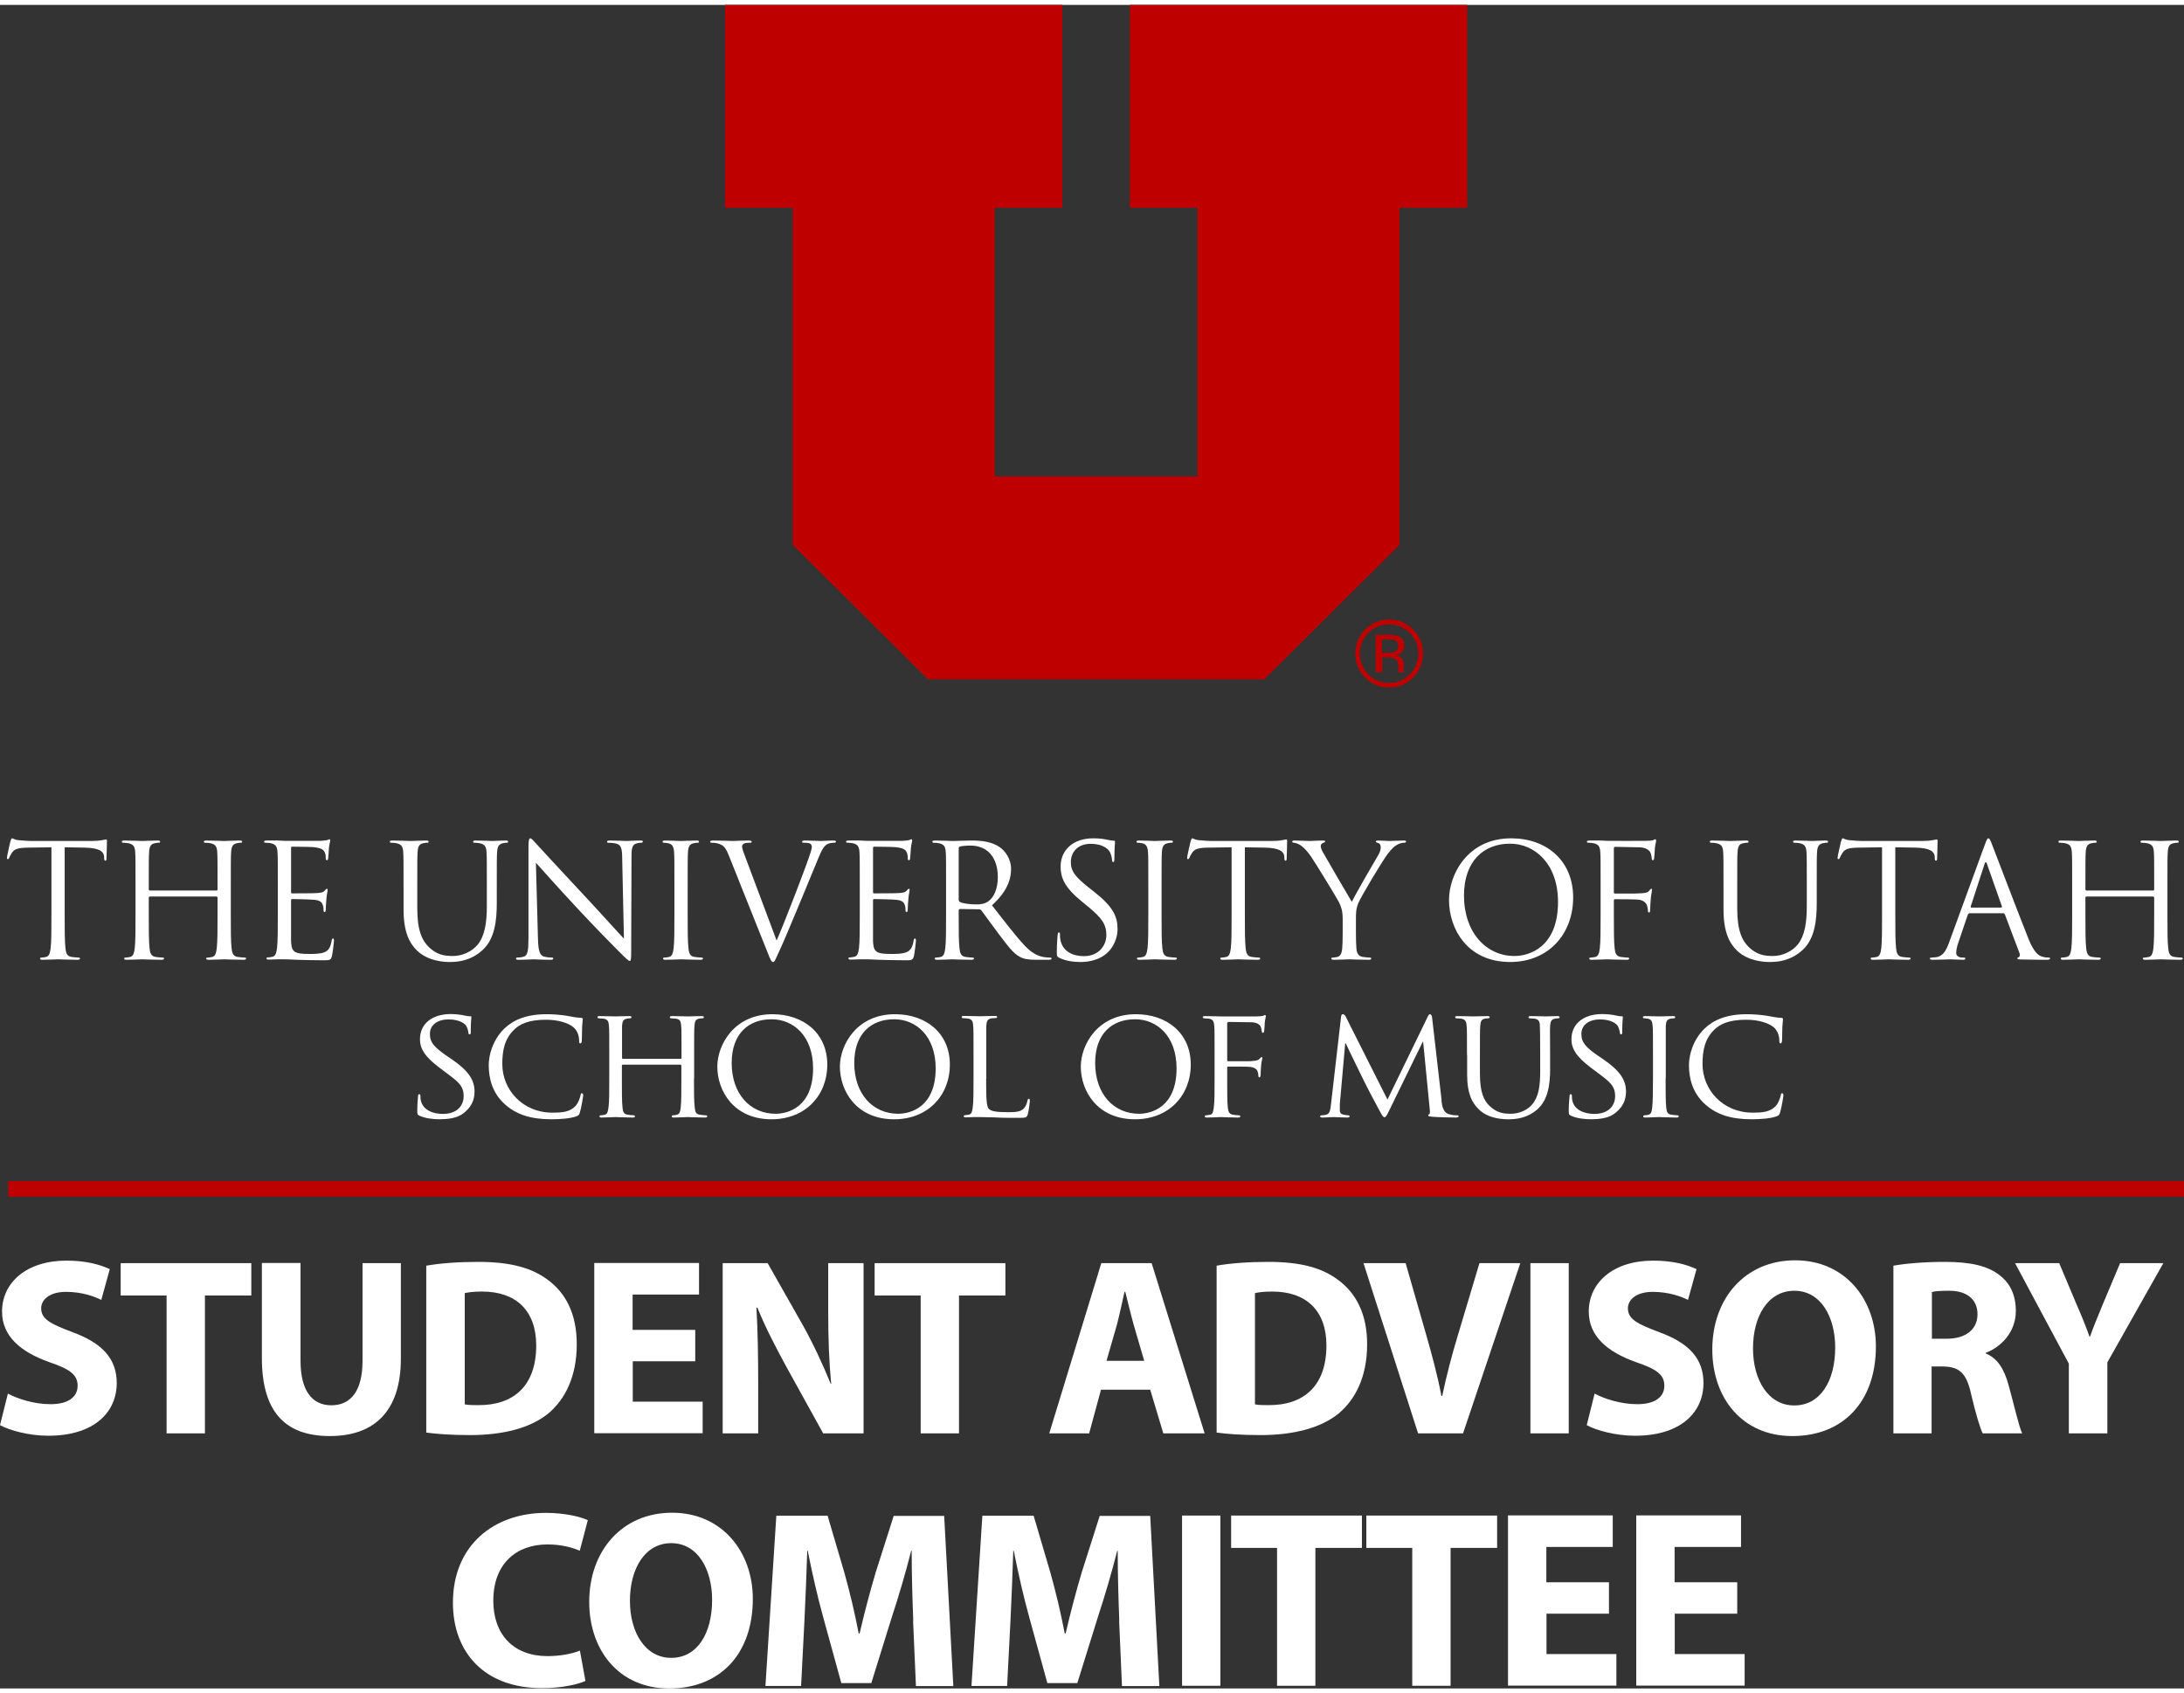 <?xml version="1.0" encoding="UTF-8" standalone="no"?><svg xmlns="http://www.w3.org/2000/svg" xmlns:xlink="http://www.w3.org/1999/xlink" fill="#ffffff" height="107" viewBox="0 0 138.44 106.72" width="138"><rect x="0" y="0" width="138.44" height="106.72" fill="#333333" stroke="none"/><g fill="#be0000"><path d="M89.57,42.64c-.42,.42-.93,.63-1.52,.63s-1.1-.21-1.52-.63c-.42-.42-.62-.93-.62-1.53s.21-1.1,.63-1.52c.42-.42,.92-.63,1.51-.63s1.1,.21,1.52,.63c.42,.42,.63,.92,.63,1.52s-.21,1.1-.63,1.53Zm-2.83-2.83c-.36,.36-.54,.8-.54,1.31s.18,.95,.54,1.32c.36,.36,.8,.54,1.31,.54s.95-.18,1.31-.54c.36-.36,.54-.8,.54-1.32s-.18-.95-.54-1.31c-.36-.36-.8-.54-1.31-.54s-.95,.18-1.31,.54Zm1.27,.12c.29,0,.51,.03,.64,.09,.24,.1,.37,.3,.37,.6,0,.21-.08,.37-.23,.47-.08,.05-.2,.09-.34,.11,.18,.03,.32,.11,.4,.23,.09,.12,.13,.25,.13,.37v.17c0,.05,0,.11,0,.18s.01,.1,.02,.12v.03s-.37,0-.37,0c0,0,0-.02,0-.02,0,0,0-.02,0-.03v-.08s0-.19,0-.19c0-.27-.07-.45-.22-.54-.09-.05-.24-.08-.46-.08h-.33v.93h-.42v-2.36h.83Zm.45,.37c-.11-.06-.27-.09-.5-.09h-.36v.86h.38c.18,0,.31-.02,.4-.05,.16-.06,.24-.19,.24-.37,0-.17-.05-.29-.16-.35Z"/><path d="M45.96 0L45.96 12.86 50.25 12.86 50.25 34.23 58.82 42.75 80.14 42.75 88.71 34.23 88.71 12.86 93 12.86 93 0 71.62 0 71.62 12.86 75.91 12.86 75.91 29.89 63.05 29.89 63.05 12.86 67.34 12.86 67.34 0 45.96 0z" fill-rule="evenodd"/></g><g><path d="M4.1,57.63c0,.96,0,1.75,.05,2.17,.03,.29,.09,.51,.39,.55,.14,.02,.36,.04,.45,.04,.06,0,.08,.03,.08,.06,0,.05-.05,.08-.16,.08-.55,0-1.18-.03-1.23-.03s-.68,.03-.98,.03c-.11,0-.16-.02-.16-.08,0-.03,.02-.06,.08-.06,.09,0,.21-.02,.3-.04,.2-.04,.25-.26,.29-.55,.05-.42,.05-1.21,.05-2.17v-4.23l-1.48,.02c-.62,.01-.86,.08-1.02,.32-.11,.17-.14,.24-.17,.31-.03,.08-.06,.1-.1,.1-.03,0-.05-.03-.05-.09,0-.1,.2-.96,.22-1.04,.02-.06,.06-.19,.1-.19,.07,0,.17,.1,.44,.12,.29,.03,.67,.05,.79,.05h3.75c.32,0,.55-.02,.71-.05,.15-.02,.24-.05,.28-.05,.05,0,.05,.06,.05,.12,0,.3-.03,.99-.03,1.1,0,.09-.03,.13-.07,.13-.05,0-.07-.03-.08-.17v-.11c-.04-.3-.28-.53-1.24-.55l-1.26-.02v4.23Z"/><path d="M14.63,57.63c0,.96,0,1.75,.05,2.17,.03,.29,.09,.51,.39,.55,.14,.02,.36,.04,.45,.04,.06,0,.08,.03,.08,.06,0,.05-.05,.08-.16,.08-.55,0-1.18-.03-1.23-.03s-.68,.03-.98,.03c-.11,0-.16-.02-.16-.08,0-.03,.02-.06,.08-.06,.09,0,.21-.02,.3-.04,.2-.04,.25-.26,.29-.55,.05-.42,.05-1.21,.05-2.17v-1.05s-.03-.06-.06-.06h-4.24s-.06,.01-.06,.06v1.05c0,.96,0,1.75,.05,2.17,.03,.29,.09,.51,.39,.55,.14,.02,.36,.04,.45,.04,.06,0,.08,.03,.08,.06,0,.05-.05,.08-.16,.08-.55,0-1.18-.03-1.23-.03s-.68,.03-.98,.03c-.11,0-.16-.02-.16-.08,0-.03,.02-.06,.08-.06,.09,0,.21-.02,.3-.04,.2-.04,.25-.26,.29-.55,.05-.42,.05-1.21,.05-2.17v-1.76c0-1.56,0-1.84-.02-2.16-.02-.34-.1-.5-.43-.57-.08-.02-.25-.03-.34-.03-.04,0-.08-.02-.08-.06,0-.06,.05-.08,.16-.08,.45,0,1.08,.03,1.13,.03s.68-.03,.98-.03c.11,0,.16,.02,.16,.08,0,.04-.04,.06-.08,.06-.07,0-.13,0-.25,.03-.27,.05-.35,.22-.37,.57-.02,.32-.02,.6-.02,2.16v.21s.03,.06,.06,.06h4.24s.06-.01,.06-.06v-.21c0-1.56,0-1.84-.02-2.16-.02-.34-.1-.5-.43-.57-.08-.02-.25-.03-.34-.03-.04,0-.08-.02-.08-.06,0-.06,.05-.08,.16-.08,.45,0,1.08,.03,1.13,.03s.68-.03,.98-.03c.11,0,.16,.02,.16,.08,0,.04-.04,.06-.08,.06-.07,0-.13,0-.25,.03-.27,.05-.35,.22-.37,.57-.02,.32-.02,.6-.02,2.16v1.76Z"/><path d="M17.61,55.87c0-1.56,0-1.84-.02-2.16-.02-.34-.1-.5-.43-.57-.08-.02-.25-.03-.34-.03-.04,0-.08-.02-.08-.06,0-.06,.05-.08,.16-.08,.23,0,.5,0,.72,0l.41,.02c.07,0,2.06,0,2.29,0,.19-.01,.35-.03,.43-.05,.05-.01,.09-.05,.14-.05,.03,0,.04,.04,.04,.09,0,.07-.05,.19-.08,.47-.01,.1-.03,.54-.05,.66,0,.05-.03,.11-.07,.11-.06,0-.08-.05-.08-.13,0-.07,0-.24-.06-.36-.07-.16-.17-.28-.71-.34-.17-.02-1.26-.03-1.37-.03-.04,0-.06,.03-.06,.1v2.76c0,.07,.01,.1,.06,.1,.13,0,1.36,0,1.59-.02,.24-.02,.38-.04,.47-.14,.07-.08,.11-.13,.15-.13,.03,0,.05,.02,.05,.08s-.05,.23-.08,.56c-.02,.2-.04,.57-.04,.64,0,.08,0,.19-.07,.19-.05,0-.07-.04-.07-.09,0-.1,0-.2-.04-.33-.04-.14-.13-.31-.52-.35-.27-.03-1.26-.05-1.43-.05-.05,0-.07,.03-.07,.07v.88c0,.34,0,1.5,0,1.71,.03,.69,.18,.82,1.16,.82,.26,0,.7,0,.96-.11s.38-.31,.45-.72c.02-.11,.04-.15,.09-.15,.06,0,.06,.08,.06,.15,0,.08-.08,.76-.13,.97-.07,.26-.15,.26-.54,.26-.75,0-1.3-.02-1.69-.03-.39-.02-.63-.03-.78-.03-.02,0-.19,0-.4,0-.2,0-.43,.02-.58,.02-.11,0-.16-.02-.16-.08,0-.03,.02-.06,.08-.06,.09,0,.21-.02,.3-.04,.2-.04,.25-.26,.29-.55,.05-.42,.05-1.21,.05-2.17v-1.76Z"/><path d="M25.58,55.87c0-1.56,0-1.84-.02-2.16-.02-.34-.1-.5-.43-.57-.08-.02-.25-.03-.34-.03-.04,0-.08-.02-.08-.06,0-.06,.05-.08,.16-.08,.45,0,1.06,.03,1.15,.03s.69-.03,.99-.03c.11,0,.16,.02,.16,.08,0,.04-.04,.06-.08,.06-.07,0-.13,0-.25,.03-.27,.04-.35,.22-.37,.57-.02,.32-.02,.6-.02,2.16v1.4c0,1.44,.32,2.06,.75,2.47,.49,.46,.94,.55,1.51,.55,.61,0,1.21-.29,1.57-.72,.46-.57,.58-1.42,.58-2.45v-1.25c0-1.56,0-1.84-.02-2.16-.02-.34-.1-.5-.43-.57-.08-.02-.25-.03-.34-.03-.04,0-.08-.02-.08-.06,0-.06,.05-.08,.16-.08,.45,0,1,.03,1.06,.03,.07,0,.54-.03,.84-.03,.11,0,.16,.02,.16,.08,0,.04-.04,.06-.08,.06-.07,0-.13,0-.25,.03-.27,.06-.35,.22-.37,.57-.02,.32-.02,.6-.02,2.16v1.07c0,1.08-.12,2.28-.92,2.99-.72,.64-1.47,.74-2.06,.74-.34,0-1.35-.04-2.06-.71-.49-.47-.87-1.17-.87-2.63v-1.46Z"/><path d="M34.1,59.17c.02,.82,.12,1.08,.39,1.16,.19,.05,.41,.06,.5,.06,.05,0,.08,.02,.08,.06,0,.06-.06,.08-.18,.08-.57,0-.97-.03-1.06-.03s-.51,.03-.96,.03c-.1,0-.16,0-.16-.08,0-.04,.03-.06,.08-.06,.08,0,.26-.01,.41-.06,.25-.07,.3-.36,.3-1.27v-5.73c0-.39,.04-.5,.12-.5s.25,.22,.35,.32c.15,.17,1.64,1.78,3.18,3.43,.99,1.06,2.08,2.28,2.4,2.61l-.11-5.08c0-.65-.08-.87-.39-.95-.18-.04-.41-.05-.49-.05-.07,0-.08-.03-.08-.07,0-.06,.08-.07,.2-.07,.45,0,.93,.03,1.04,.03s.44-.03,.85-.03c.11,0,.18,0,.18,.07,0,.04-.04,.07-.11,.07-.05,0-.12,0-.24,.03-.33,.07-.37,.29-.37,.89l-.02,5.86c0,.66-.02,.71-.09,.71-.08,0-.2-.11-.73-.64-.11-.1-1.55-1.57-2.61-2.71-1.16-1.25-2.29-2.51-2.61-2.87l.13,4.79Z"/><path d="M43.59,57.63c0,.96,0,1.75,.05,2.17,.03,.29,.09,.51,.39,.55,.14,.02,.36,.04,.45,.04,.06,0,.08,.03,.08,.06,0,.05-.05,.08-.16,.08-.55,0-1.18-.03-1.23-.03s-.68,.03-.98,.03c-.11,0-.16-.02-.16-.08,0-.03,.02-.06,.08-.06,.09,0,.21-.02,.3-.04,.2-.04,.25-.26,.29-.55,.05-.42,.05-1.21,.05-2.17v-1.76c0-1.56,0-1.84-.02-2.16-.02-.34-.12-.51-.34-.56-.11-.03-.24-.04-.31-.04-.04,0-.08-.02-.08-.06,0-.06,.05-.08,.16-.08,.33,0,.96,.03,1.01,.03s.68-.03,.98-.03c.11,0,.16,.02,.16,.08,0,.04-.04,.06-.08,.06-.07,0-.13,0-.25,.03-.27,.05-.35,.22-.37,.57-.02,.32-.02,.6-.02,2.16v1.76Z"/><path d="M49.23,59.31c.58-1.34,1.92-4.83,2.14-5.55,.05-.15,.09-.29,.09-.38,0-.08-.03-.18-.13-.23-.12-.04-.27-.04-.38-.04-.06,0-.11-.01-.11-.06,0-.06,.06-.08,.22-.08,.4,0,.86,.03,.98,.03,.06,0,.49-.03,.78-.03,.11,0,.17,.02,.17,.07s-.04,.07-.12,.07c-.07,0-.29,0-.48,.12-.13,.09-.28,.26-.55,.94-.11,.28-.61,1.48-1.12,2.71-.61,1.46-1.06,2.54-1.29,3.03-.28,.6-.32,.76-.42,.76-.12,0-.17-.14-.36-.62l-2.45-6.13c-.22-.56-.37-.67-.72-.77-.15-.04-.32-.04-.38-.04s-.08-.03-.08-.07c0-.06,.1-.07,.26-.07,.48,0,1.05,.03,1.17,.03,.1,0,.55-.03,.93-.03,.18,0,.27,.02,.27,.07s-.03,.07-.1,.07c-.11,0-.29,0-.38,.05-.11,.05-.13,.13-.13,.2,0,.13,.12,.44,.27,.83l1.92,5.12Z"/><path d="M54.5,55.87c0-1.56,0-1.84-.02-2.16-.02-.34-.1-.5-.43-.57-.08-.02-.25-.03-.34-.03-.04,0-.08-.02-.08-.06,0-.06,.05-.08,.16-.08,.23,0,.5,0,.72,0l.41,.02c.07,0,2.06,0,2.29,0,.19-.01,.35-.03,.43-.05,.05-.01,.09-.05,.14-.05,.03,0,.04,.04,.04,.09,0,.07-.05,.19-.08,.47-.01,.1-.03,.54-.05,.66,0,.05-.03,.11-.07,.11-.06,0-.08-.05-.08-.13,0-.07,0-.24-.06-.36-.07-.16-.17-.28-.71-.34-.17-.02-1.26-.03-1.37-.03-.04,0-.06,.03-.06,.1v2.76c0,.07,.01,.1,.06,.1,.13,0,1.36,0,1.59-.02,.24-.02,.38-.04,.47-.14,.07-.08,.11-.13,.15-.13,.03,0,.05,.02,.05,.08s-.05,.23-.08,.56c-.02,.2-.04,.57-.04,.64,0,.08,0,.19-.07,.19-.05,0-.07-.04-.07-.09,0-.1,0-.2-.04-.33-.04-.14-.13-.31-.52-.35-.27-.03-1.26-.05-1.43-.05-.05,0-.07,.03-.07,.07v.88c0,.34,0,1.5,0,1.71,.03,.69,.18,.82,1.16,.82,.26,0,.7,0,.96-.11s.38-.31,.45-.72c.02-.11,.04-.15,.09-.15,.06,0,.06,.08,.06,.15,0,.08-.08,.76-.13,.97-.07,.26-.15,.26-.54,.26-.75,0-1.3-.02-1.69-.03-.39-.02-.63-.03-.78-.03-.02,0-.19,0-.4,0-.2,0-.43,.02-.58,.02-.11,0-.16-.02-.16-.08,0-.03,.02-.06,.08-.06,.09,0,.21-.02,.3-.04,.2-.04,.25-.26,.29-.55,.05-.42,.05-1.21,.05-2.17v-1.76Z"/><path d="M59.97,55.87c0-1.56,0-1.84-.02-2.16-.02-.34-.1-.5-.43-.57-.08-.02-.25-.03-.34-.03-.04,0-.08-.02-.08-.06,0-.06,.05-.08,.16-.08,.45,0,1.08,.03,1.13,.03,.11,0,.87-.03,1.18-.03,.63,0,1.3,.06,1.83,.44,.25,.18,.69,.67,.69,1.36,0,.74-.31,1.48-1.21,2.31,.82,1.05,1.5,1.94,2.08,2.56,.54,.57,.97,.68,1.22,.72,.19,.03,.33,.03,.39,.03,.05,0,.09,.03,.09,.06,0,.06-.06,.08-.24,.08h-.71c-.56,0-.81-.05-1.07-.19-.43-.23-.78-.72-1.35-1.47-.42-.55-.89-1.22-1.09-1.48-.04-.04-.07-.06-.13-.06l-1.23-.02s-.07,.03-.07,.08v.24c0,.96,0,1.75,.05,2.17,.03,.29,.09,.51,.39,.55,.14,.02,.36,.04,.45,.04,.06,0,.08,.03,.08,.06,0,.05-.05,.08-.16,.08-.55,0-1.18-.03-1.23-.03-.01,0-.64,.03-.94,.03-.11,0-.16-.02-.16-.08,0-.03,.02-.06,.08-.06,.09,0,.21-.02,.3-.04,.2-.04,.25-.26,.29-.55,.05-.42,.05-1.21,.05-2.17v-1.76Zm.8,.87s.02,.09,.07,.12c.15,.09,.61,.16,1.05,.16,.24,0,.52-.03,.75-.19,.35-.24,.61-.78,.61-1.54,0-1.25-.66-2-1.73-2-.3,0-.57,.03-.67,.06-.05,.02-.08,.06-.08,.12v3.27Z"/><path d="M67.14,60.4c-.14-.07-.15-.11-.15-.38,0-.5,.04-.9,.05-1.06,.01-.11,.03-.16,.08-.16,.06,0,.07,.03,.07,.11,0,.09,0,.23,.03,.37,.15,.74,.81,1.02,1.48,1.02,.96,0,1.43-.69,1.43-1.33,0-.69-.29-1.09-1.15-1.8l-.45-.37c-1.06-.87-1.3-1.49-1.3-2.17,0-1.07,.8-1.8,2.07-1.8,.39,0,.68,.04,.93,.1,.19,.04,.27,.05,.35,.05s.1,.02,.1,.07-.04,.38-.04,1.06c0,.16-.02,.23-.07,.23-.06,0-.07-.05-.08-.13,0-.12-.07-.39-.13-.5-.06-.11-.33-.53-1.25-.53-.69,0-1.23,.43-1.23,1.16,0,.57,.26,.93,1.22,1.68l.28,.22c1.18,.93,1.46,1.55,1.46,2.35,0,.41-.16,1.17-.85,1.66-.43,.3-.97,.42-1.51,.42-.47,0-.93-.07-1.34-.27Z"/><path d="M73.63,57.63c0,.96,0,1.75,.05,2.17,.03,.29,.09,.51,.39,.55,.14,.02,.36,.04,.45,.04,.06,0,.08,.03,.08,.06,0,.05-.05,.08-.16,.08-.55,0-1.18-.03-1.23-.03s-.68,.03-.98,.03c-.11,0-.16-.02-.16-.08,0-.03,.02-.06,.08-.06,.09,0,.21-.02,.3-.04,.2-.04,.25-.26,.29-.55,.05-.42,.05-1.21,.05-2.17v-1.76c0-1.56,0-1.84-.02-2.16-.02-.34-.12-.51-.34-.56-.11-.03-.24-.04-.31-.04-.04,0-.08-.02-.08-.06,0-.06,.05-.08,.16-.08,.33,0,.96,.03,1.01,.03s.68-.03,.98-.03c.11,0,.16,.02,.16,.08,0,.04-.04,.06-.08,.06-.07,0-.13,0-.25,.03-.27,.05-.35,.22-.37,.57-.02,.32-.02,.6-.02,2.16v1.76Z"/><path d="M78.91,57.63c0,.96,0,1.75,.05,2.17,.03,.29,.09,.51,.39,.55,.14,.02,.36,.04,.45,.04,.06,0,.08,.03,.08,.06,0,.05-.05,.08-.16,.08-.55,0-1.18-.03-1.23-.03s-.68,.03-.98,.03c-.11,0-.16-.02-.16-.08,0-.03,.02-.06,.08-.06,.09,0,.21-.02,.3-.04,.2-.04,.25-.26,.29-.55,.05-.42,.05-1.21,.05-2.17v-4.23l-1.48,.02c-.62,.01-.86,.08-1.02,.32-.11,.17-.14,.24-.17,.31-.03,.08-.06,.1-.1,.1-.03,0-.05-.03-.05-.09,0-.1,.2-.96,.22-1.04,.02-.06,.06-.19,.1-.19,.07,0,.17,.1,.44,.12,.29,.03,.67,.05,.79,.05h3.75c.32,0,.55-.02,.71-.05,.15-.02,.24-.05,.28-.05,.05,0,.05,.06,.05,.12,0,.3-.03,.99-.03,1.1,0,.09-.03,.13-.07,.13-.05,0-.07-.03-.08-.17v-.11c-.04-.3-.28-.53-1.24-.55l-1.26-.02v4.23Z"/><path d="M85.11,57.94c0-.54-.1-.76-.23-1.05-.07-.16-1.41-2.36-1.76-2.88-.25-.37-.5-.62-.68-.74-.15-.1-.34-.16-.43-.16-.05,0-.1-.02-.1-.07,0-.04,.04-.07,.13-.07,.19,0,.94,.03,.99,.03,.07,0,.45-.03,.84-.03,.11,0,.13,.03,.13,.07s-.06,.05-.15,.09c-.08,.04-.13,.1-.13,.18,0,.12,.05,.24,.13,.39,.16,.29,1.66,2.87,1.84,3.16,.19-.42,1.46-2.61,1.66-2.94,.13-.21,.17-.38,.17-.51,0-.14-.04-.25-.16-.28-.09-.03-.15-.05-.15-.1,0-.04,.06-.06,.16-.06,.26,0,.58,.03,.66,.03,.06,0,.78-.03,.97-.03,.07,0,.13,.02,.13,.06,0,.05-.05,.08-.13,.08-.11,0-.3,.04-.46,.14-.2,.12-.31,.24-.53,.51-.33,.4-1.73,2.75-1.91,3.18-.15,.36-.15,.67-.15,1v.86c0,.16,0,.58,.03,1,.02,.29,.11,.51,.41,.55,.14,.02,.36,.04,.45,.04,.06,0,.08,.03,.08,.06,0,.05-.05,.08-.16,.08-.55,0-1.18-.03-1.23-.03s-.68,.03-.98,.03c-.11,0-.16-.02-.16-.08,0-.03,.02-.06,.08-.06,.09,0,.21-.02,.3-.04,.2-.04,.29-.26,.31-.55,.03-.42,.03-.84,.03-1v-.86Z"/><path d="M95.79,52.83c2.25,0,3.93,1.42,3.93,3.75s-1.58,4.09-3.99,4.09c-2.74,0-3.88-2.13-3.88-3.93,0-1.62,1.18-3.91,3.94-3.91Zm.21,7.46c.9,0,2.76-.52,2.76-3.43,0-2.4-1.46-3.69-3.04-3.69-1.67,0-2.92,1.1-2.92,3.29,0,2.33,1.4,3.83,3.2,3.83Z"/><path d="M101.46,55.87c0-1.56,0-1.84-.02-2.16-.02-.34-.1-.5-.43-.57-.08-.02-.25-.03-.34-.03-.04,0-.08-.02-.08-.06,0-.06,.05-.08,.16-.08,.23,0,.5,0,.72,0l.41,.02c.2,.01,2.23,0,2.46,0,.19-.01,.35-.01,.44-.04,.06-.02,.1-.06,.14-.06s.06,.04,.06,.09c0,.07-.05,.19-.08,.47,0,.1-.03,.54-.05,.66,0,.05-.03,.11-.08,.11s-.07-.05-.07-.12c0-.08-.03-.25-.09-.38-.06-.13-.29-.31-.68-.32l-1.54-.03c-.06,0-.09,.03-.09,.11v2.76c0,.06,.01,.09,.07,.09h1.28c.17-.01,.31-.01,.45-.02,.24-.02,.37-.05,.46-.18,.04-.05,.07-.1,.11-.1s.05,.03,.05,.08c0,.06-.05,.23-.08,.56-.02,.2-.04,.6-.04,.67,0,.09,0,.19-.07,.19-.05,0-.07-.04-.07-.09,0-.1-.02-.24-.06-.36-.05-.14-.21-.32-.52-.36-.25-.03-1.34-.03-1.51-.03-.05,0-.07,.02-.07,.09v.85c0,.96,0,1.75,.05,2.17,.03,.29,.09,.51,.39,.55,.14,.02,.36,.04,.45,.04,.06,0,.08,.03,.08,.06,0,.05-.05,.08-.16,.08-.55,0-1.18-.03-1.23-.03s-.68,.03-.98,.03c-.11,0-.16-.02-.16-.08,0-.03,.02-.06,.08-.06,.09,0,.21-.02,.3-.04,.2-.04,.25-.26,.29-.55,.05-.42,.05-1.21,.05-2.17v-1.76Z"/><path d="M109.25,55.87c0-1.56,0-1.84-.02-2.16-.02-.34-.1-.5-.43-.57-.08-.02-.25-.03-.34-.03-.04,0-.08-.02-.08-.06,0-.06,.05-.08,.16-.08,.45,0,1.06,.03,1.15,.03s.69-.03,.99-.03c.11,0,.16,.02,.16,.08,0,.04-.04,.06-.08,.06-.07,0-.13,0-.25,.03-.27,.04-.35,.22-.37,.57-.02,.32-.02,.6-.02,2.16v1.4c0,1.44,.32,2.06,.75,2.47,.49,.46,.94,.55,1.51,.55,.61,0,1.21-.29,1.57-.72,.46-.57,.58-1.42,.58-2.45v-1.25c0-1.56,0-1.84-.02-2.16-.02-.34-.1-.5-.43-.57-.08-.02-.25-.03-.34-.03-.04,0-.08-.02-.08-.06,0-.06,.05-.08,.16-.08,.45,0,1,.03,1.06,.03,.07,0,.54-.03,.84-.03,.11,0,.16,.02,.16,.08,0,.04-.04,.06-.08,.06-.07,0-.13,0-.25,.03-.27,.06-.35,.22-.37,.57-.02,.32-.02,.6-.02,2.16v1.07c0,1.08-.12,2.28-.92,2.99-.72,.64-1.47,.74-2.06,.74-.34,0-1.35-.04-2.06-.71-.49-.47-.87-1.17-.87-2.63v-1.46Z"/><path d="M120.14,57.63c0,.96,0,1.75,.05,2.17,.03,.29,.09,.51,.39,.55,.14,.02,.36,.04,.45,.04,.06,0,.08,.03,.08,.06,0,.05-.05,.08-.16,.08-.55,0-1.18-.03-1.23-.03s-.68,.03-.98,.03c-.11,0-.16-.02-.16-.08,0-.03,.02-.06,.08-.06,.09,0,.21-.02,.3-.04,.2-.04,.25-.26,.29-.55,.05-.42,.05-1.21,.05-2.17v-4.23l-1.48,.02c-.62,.01-.86,.08-1.02,.32-.11,.17-.14,.24-.17,.31-.03,.08-.06,.1-.1,.1-.03,0-.05-.03-.05-.09,0-.1,.2-.96,.22-1.04,.02-.06,.06-.19,.1-.19,.07,0,.17,.1,.44,.12,.29,.03,.67,.05,.79,.05h3.75c.32,0,.55-.02,.71-.05,.15-.02,.24-.05,.28-.05,.05,0,.05,.06,.05,.12,0,.3-.03,.99-.03,1.1,0,.09-.03,.13-.07,.13-.05,0-.07-.03-.08-.17v-.11c-.04-.3-.28-.53-1.24-.55l-1.26-.02v4.23Z"/><path d="M125.82,53.22c.12-.33,.16-.39,.22-.39s.1,.05,.22,.36c.15,.38,1.72,4.51,2.33,6.03,.36,.89,.65,1.05,.86,1.11,.15,.05,.3,.06,.4,.06,.06,0,.1,0,.1,.06,0,.06-.09,.08-.2,.08-.15,0-.88,0-1.57-.02-.19,0-.3,0-.3-.07,0-.04,.03-.06,.07-.07,.06-.02,.12-.11,.06-.27l-.93-2.46s-.04-.06-.09-.06h-2.15s-.08,.03-.1,.08l-.6,1.77c-.09,.25-.14,.49-.14,.67,0,.2,.21,.29,.38,.29h.1c.07,0,.1,.02,.1,.06,0,.06-.06,.08-.15,.08-.24,0-.67-.03-.78-.03s-.66,.03-1.13,.03c-.13,0-.19-.02-.19-.08,0-.04,.04-.06,.09-.06,.07,0,.21-.01,.29-.02,.46-.06,.66-.44,.84-.94l2.27-6.21Zm1.04,4s.05-.03,.04-.07l-.95-2.7c-.05-.15-.1-.15-.15,0l-.88,2.7s0,.07,.03,.07h1.91Z"/><path d="M137.39,57.63c0,.96,0,1.75,.05,2.17,.03,.29,.09,.51,.39,.55,.14,.02,.36,.04,.45,.04,.06,0,.08,.03,.08,.06,0,.05-.05,.08-.16,.08-.55,0-1.18-.03-1.23-.03s-.68,.03-.98,.03c-.11,0-.16-.02-.16-.08,0-.03,.02-.06,.08-.06,.09,0,.21-.02,.3-.04,.2-.04,.25-.26,.29-.55,.05-.42,.05-1.21,.05-2.17v-1.05s-.03-.06-.06-.06h-4.24s-.06,.01-.06,.06v1.05c0,.96,0,1.75,.05,2.17,.03,.29,.09,.51,.39,.55,.14,.02,.36,.04,.45,.04,.06,0,.08,.03,.08,.06,0,.05-.05,.08-.16,.08-.55,0-1.18-.03-1.23-.03s-.68,.03-.98,.03c-.11,0-.16-.02-.16-.08,0-.03,.02-.06,.08-.06,.09,0,.21-.02,.3-.04,.2-.04,.25-.26,.29-.55,.05-.42,.05-1.21,.05-2.17v-1.76c0-1.56,0-1.84-.02-2.16-.02-.34-.1-.5-.43-.57-.08-.02-.25-.03-.34-.03-.04,0-.08-.02-.08-.06,0-.06,.05-.08,.16-.08,.45,0,1.08,.03,1.13,.03s.68-.03,.98-.03c.11,0,.16,.02,.16,.08,0,.04-.04,.06-.08,.06-.07,0-.13,0-.25,.03-.27,.05-.35,.22-.37,.57-.02,.32-.02,.6-.02,2.16v.21s.03,.06,.06,.06h4.24s.06-.01,.06-.06v-.21c0-1.56,0-1.84-.02-2.16-.02-.34-.1-.5-.43-.57-.08-.02-.25-.03-.34-.03-.04,0-.08-.02-.08-.06,0-.06,.05-.08,.16-.08,.45,0,1.08,.03,1.13,.03s.68-.03,.98-.03c.11,0,.16,.02,.16,.08,0,.04-.04,.06-.08,.06-.07,0-.13,0-.25,.03-.27,.05-.35,.22-.37,.57-.02,.32-.02,.6-.02,2.16v1.76Z"/><path d="M26.58,70.41c-.12-.06-.13-.09-.13-.32,0-.42,.04-.76,.05-.9,0-.09,.02-.14,.07-.14s.08,.03,.08,.1,0,.19,.03,.31c.14,.62,.8,.84,1.39,.84,.87,0,1.32-.49,1.32-1.13s-.33-.9-1.11-1.48l-.4-.3c-.95-.71-1.26-1.23-1.26-1.82,0-1,.79-1.6,1.95-1.6,.35,0,.7,.05,.91,.1,.17,.04,.24,.04,.31,.04s.09,.01,.09,.06c0,.04-.04,.32-.04,.9,0,.13,0,.19-.07,.19s-.07-.04-.08-.11c0-.1-.08-.33-.13-.42-.06-.1-.35-.42-1.14-.42-.64,0-1.17,.32-1.17,.92,0,.54,.27,.85,1.14,1.44l.25,.17c1.07,.73,1.44,1.32,1.44,2.05,0,.5-.19,1.04-.82,1.45-.37,.24-.92,.3-1.4,.3-.41,0-.92-.06-1.28-.23Z"/><path d="M32.05,69.73c-.86-.74-1.07-1.71-1.07-2.52,0-.57,.21-1.56,.99-2.32,.53-.51,1.33-.91,2.68-.91,.35,0,.85,.03,1.28,.1,.33,.06,.61,.12,.9,.13,.09,0,.11,.04,.11,.09,0,.07-.02,.17-.04,.48-.01,.28-.01,.75-.02,.87,0,.13-.05,.18-.1,.18-.06,0-.07-.06-.07-.18,0-.33-.14-.67-.37-.85-.31-.26-.95-.47-1.73-.47-1.13,0-1.67,.3-1.98,.59-.65,.6-.79,1.36-.79,2.22,0,1.63,1.29,3.08,3.17,3.08,.66,0,1.1-.05,1.45-.4,.19-.19,.31-.55,.34-.71,.02-.09,.03-.12,.09-.12,.04,0,.08,.06,.08,.12s-.12,.8-.21,1.09c-.05,.16-.07,.19-.22,.25-.36,.14-1.02,.19-1.59,.19-1.32,0-2.21-.31-2.9-.91Z"/><path d="M43.99,68.06c0,.82,0,1.49,.05,1.84,.03,.25,.05,.41,.32,.45,.12,.02,.32,.04,.39,.04,.06,0,.08,.04,.08,.07,0,.04-.05,.07-.15,.07-.48,0-1.04-.03-1.09-.03-.04,0-.61,.03-.87,.03-.1,0-.14-.02-.14-.07,0-.03,.02-.07,.07-.07,.08,0,.18-.02,.26-.04,.18-.04,.21-.21,.24-.46,.04-.35,.04-.99,.04-1.81v-.85s-.02-.05-.05-.05h-3.67s-.05,.01-.05,.05v.85c0,.82,0,1.47,.04,1.82,.03,.25,.06,.41,.32,.45,.13,.02,.32,.04,.4,.04,.05,0,.07,.04,.07,.07,0,.04-.04,.07-.14,.07-.49,0-1.05-.03-1.09-.03-.05,0-.61,.03-.88,.03-.09,0-.14-.02-.14-.07,0-.03,.02-.07,.07-.07,.08,0,.19-.02,.27-.04,.17-.04,.19-.2,.23-.45,.05-.35,.05-1.02,.05-1.84v-1.5c0-1.32,0-1.56-.02-1.83-.02-.29-.07-.43-.36-.47-.07,0-.22-.02-.3-.02-.03,0-.07-.04-.07-.07,0-.05,.04-.07,.14-.07,.4,0,.96,.02,1.01,.02,.04,0,.6-.02,.87-.02,.1,0,.14,.02,.14,.07,0,.03-.04,.07-.07,.07-.06,0-.12,0-.22,.02-.24,.05-.29,.17-.31,.47,0,.27,0,.53,0,1.85v.18s.02,.05,.05,.05h3.67s.05,0,.05-.05v-.18c0-1.32,0-1.58-.02-1.85-.02-.29-.06-.43-.35-.47-.07,0-.22-.02-.3-.02-.04,0-.07-.04-.07-.07,0-.05,.04-.07,.14-.07,.39,0,.96,.02,1,.02,.05,0,.61-.02,.87-.02,.1,0,.15,.02,.15,.07,0,.03-.04,.07-.08,.07-.06,0-.11,0-.22,.02-.23,.05-.28,.17-.3,.47-.02,.27-.02,.51-.02,1.83v1.5Z"/><path d="M48.96,63.98c1.98,0,3.48,1.21,3.48,3.19s-1.41,3.47-3.53,3.47c-2.41,0-3.44-1.81-3.44-3.34,0-1.37,1.06-3.32,3.49-3.32Zm.2,6.31c.79,0,2.38-.42,2.38-2.88,0-2.04-1.24-3.11-2.63-3.11-1.47,0-2.53,.92-2.53,2.77,0,1.98,1.19,3.22,2.78,3.22Z"/><path d="M56.73,63.98c1.98,0,3.48,1.21,3.48,3.19s-1.41,3.47-3.53,3.47c-2.41,0-3.44-1.81-3.44-3.34,0-1.37,1.06-3.32,3.49-3.32Zm.2,6.31c.79,0,2.38-.42,2.38-2.88,0-2.04-1.24-3.11-2.63-3.11-1.47,0-2.53,.92-2.53,2.77,0,1.98,1.19,3.22,2.78,3.22Z"/><path d="M62.51,68.08c0,1.25,.02,1.76,.18,1.91,.14,.14,.48,.2,1.17,.2,.46,0,.85,0,1.06-.26,.11-.13,.18-.31,.21-.48,.01-.06,.04-.11,.09-.11,.04,0,.06,.04,.06,.13s-.06,.6-.13,.85c-.06,.2-.09,.23-.56,.23-.63,0-1.12,0-1.53-.03-.4-.01-.7-.02-.96-.02-.04,0-.19,0-.36,0-.18,.01-.37,.02-.51,.02-.09,0-.14-.02-.14-.07,0-.03,.02-.07,.07-.07,.08,0,.19-.02,.27-.04,.17-.04,.19-.2,.23-.45,.05-.35,.05-1.02,.05-1.84v-1.5c0-1.32,0-1.56-.02-1.83-.02-.29-.07-.43-.36-.47-.07,0-.22-.02-.3-.02-.03,0-.07-.04-.07-.07,0-.05,.04-.07,.14-.07,.4,0,.95,.02,1,.02,.04,0,.7-.02,.97-.02,.09,0,.14,.02,.14,.07,0,.03-.04,.06-.07,.06-.06,0-.19,.01-.29,.02-.26,.05-.31,.18-.33,.48,0,.27,0,.51,0,1.83v1.52Z"/><path d="M72,63.98c1.98,0,3.48,1.21,3.48,3.19s-1.41,3.47-3.53,3.47c-2.41,0-3.44-1.81-3.44-3.34,0-1.37,1.06-3.32,3.49-3.32Zm.2,6.31c.79,0,2.38-.42,2.38-2.88,0-2.04-1.24-3.11-2.63-3.11-1.47,0-2.53,.92-2.53,2.77,0,1.98,1.19,3.22,2.78,3.22Z"/><path d="M76.99,66.56c0-1.32,0-1.56-.02-1.83-.02-.29-.07-.43-.36-.47-.07,0-.22-.02-.3-.02-.03,0-.07-.04-.07-.07,0-.05,.04-.07,.14-.07,.4,0,.95,.02,1,.02,.17,0,2.08,0,2.28,0,.17-.01,.32-.01,.4-.04,.05,0,.09-.05,.12-.05,.04,0,.06,.04,.06,.08,0,.06-.04,.16-.07,.4,0,.08-.02,.46-.04,.56,0,.04-.04,.09-.08,.09s-.07-.04-.07-.1c0-.07-.03-.21-.08-.32-.05-.11-.26-.25-.6-.25l-1.44-.02s-.07,.02-.07,.09v2.32c0,.05,0,.08,.06,.08h1.2c.15,0,.28,0,.4-.02,.21-.02,.33-.05,.41-.15,.04-.05,.08-.09,.11-.09,.04,0,.05,.03,.05,.07,0,.05-.06,.19-.08,.47-.02,.17-.03,.51-.03,.57,0,.08-.02,.17-.08,.17-.05,0-.06-.04-.06-.08,0-.09-.02-.21-.06-.31-.04-.12-.18-.23-.45-.27-.22-.03-1.26-.02-1.41-.02-.05,0-.06,.02-.06,.08v.68c0,.84,0,1.51,.04,1.84,.03,.25,.08,.41,.32,.45,.13,.02,.32,.04,.4,.04,.05,0,.07,.04,.07,.07,0,.04-.04,.07-.14,.07-.49,0-1.06-.03-1.1-.03-.05,0-.6,.03-.87,.03-.09,0-.14-.02-.14-.07,0-.03,.02-.07,.07-.07,.08,0,.19-.03,.27-.04,.17-.03,.19-.2,.23-.45,.05-.35,.05-1.02,.05-1.84v-1.5Z"/><path d="M91.37,69.43c.03,.3,.09,.76,.45,.88,.25,.08,.48,.08,.57,.08,.04,0,.07,.02,.07,.06,0,.05-.08,.08-.18,.08-.2,0-1.18-.02-1.5-.05-.21-.02-.25-.05-.25-.09,0-.03,.02-.06,.06-.07,.05-.01,.06-.14,.04-.3l-.42-4.3h-.02l-2.12,4.34c-.18,.37-.23,.45-.31,.45s-.13-.08-.3-.39c-.23-.42-.81-1.51-1.03-1.97-.26-.54-.97-1.97-1.12-2.32h-.04l-.34,3.84c0,.13,0,.29,0,.43,0,.13,.08,.21,.21,.24,.15,.04,.28,.05,.34,.05,.03,0,.07,.03,.07,.06,0,.06-.06,.08-.16,.08-.33,0-.75-.03-.82-.03-.08,0-.5,.03-.74,.03-.09,0-.15-.02-.15-.08,0-.03,.04-.06,.09-.06,.07,0,.13-.01,.26-.03,.29-.05,.3-.36,.34-.68l.64-5.55c.01-.09,.05-.15,.1-.15,.06,0,.13,.03,.18,.13l2.66,5.28,2.56-5.27c.04-.08,.08-.14,.14-.14s.11,.07,.13,.23l.6,5.22Z"/><path d="M92.99,66.56c0-1.32,0-1.56-.02-1.83-.02-.27-.07-.43-.36-.47-.07,0-.22-.02-.3-.02-.03,0-.07-.04-.07-.07,0-.05,.04-.07,.14-.07,.4,0,.93,.02,1.01,.02s.63-.02,.89-.02c.1,0,.15,.02,.15,.07,0,.03-.04,.07-.08,.07-.06,0-.11,0-.22,.02-.23,.04-.28,.19-.3,.47-.02,.27-.02,.51-.02,1.83v1.19c0,1.23,.27,1.74,.65,2.08,.43,.39,.81,.46,1.31,.46,.54,0,1.06-.24,1.36-.6,.41-.49,.5-1.19,.5-2.06v-1.07c0-1.32-.01-1.56-.02-1.83,0-.27-.06-.43-.35-.47-.07,0-.22-.02-.3-.02-.04,0-.07-.04-.07-.07,0-.05,.04-.07,.14-.07,.39,0,.9,.02,.95,.02,.06,0,.48-.02,.74-.02,.1,0,.14,.02,.14,.07,0,.03-.03,.07-.07,.07-.06,0-.11,0-.22,.02-.24,.05-.29,.19-.31,.47-.02,.27,0,.51,0,1.83v.91c0,.92-.12,1.95-.82,2.55-.64,.55-1.32,.62-1.84,.62-.29,0-1.21-.02-1.83-.6-.43-.4-.77-.99-.77-2.23v-1.25Z"/><path d="M99.57,70.41c-.12-.06-.13-.09-.13-.32,0-.42,.04-.76,.05-.9,0-.09,.02-.14,.07-.14s.08,.03,.08,.1,0,.19,.03,.31c.14,.62,.8,.84,1.39,.84,.87,0,1.32-.49,1.32-1.13s-.33-.9-1.11-1.48l-.4-.3c-.95-.71-1.26-1.23-1.26-1.82,0-1,.79-1.6,1.95-1.6,.35,0,.7,.05,.91,.1,.17,.04,.24,.04,.31,.04s.09,.01,.09,.06c0,.04-.04,.32-.04,.9,0,.13,0,.19-.07,.19s-.07-.04-.08-.11c0-.1-.08-.33-.13-.42-.06-.1-.35-.42-1.14-.42-.64,0-1.17,.32-1.17,.92,0,.54,.27,.85,1.14,1.44l.25,.17c1.07,.73,1.44,1.32,1.44,2.05,0,.5-.19,1.04-.82,1.45-.37,.24-.92,.3-1.4,.3-.41,0-.92-.06-1.28-.23Z"/><path d="M105.58,68.06c0,.82,0,1.49,.04,1.84,.03,.25,.06,.41,.32,.45,.13,.02,.32,.04,.4,.04,.05,0,.07,.04,.07,.07,0,.04-.04,.07-.14,.07-.49,0-1.06-.03-1.1-.03-.05,0-.6,.03-.87,.03-.09,0-.14-.02-.14-.07,0-.03,.02-.07,.07-.07,.08,0,.19-.02,.27-.04,.17-.04,.2-.2,.23-.45,.04-.35,.05-1.02,.05-1.84v-1.5c0-1.32,0-1.56-.02-1.83-.02-.29-.09-.42-.28-.46-.1-.02-.21-.03-.27-.03-.04,0-.07-.04-.07-.07,0-.05,.04-.07,.14-.07,.29,0,.84,.02,.89,.02,.04,0,.61-.02,.88-.02,.1,0,.14,.02,.14,.07,0,.03-.04,.07-.07,.07-.06,0-.12,0-.22,.02-.24,.05-.29,.17-.31,.47,0,.27,0,.51,0,1.83v1.5Z"/><path d="M108.13,69.73c-.86-.74-1.07-1.71-1.07-2.52,0-.57,.21-1.56,.99-2.32,.53-.51,1.33-.91,2.68-.91,.35,0,.85,.03,1.28,.1,.33,.06,.61,.12,.9,.13,.09,0,.11,.04,.11,.09,0,.07-.02,.17-.04,.48-.01,.28-.01,.75-.02,.87,0,.13-.05,.18-.1,.18-.06,0-.07-.06-.07-.18,0-.33-.14-.67-.37-.85-.31-.26-.95-.47-1.73-.47-1.13,0-1.67,.3-1.98,.59-.65,.6-.79,1.36-.79,2.22,0,1.63,1.29,3.08,3.17,3.08,.66,0,1.1-.05,1.45-.4,.19-.19,.31-.55,.34-.71,.02-.09,.03-.12,.09-.12,.04,0,.08,.06,.08,.12s-.12,.8-.21,1.09c-.05,.16-.07,.19-.22,.25-.36,.14-1.02,.19-1.59,.19-1.32,0-2.21-.31-2.9-.91Z"/></g><g><path d="M.5,88.03c.64,.34,1.67,.67,2.71,.67,1.12,0,1.71-.46,1.71-1.17s-.51-1.06-1.81-1.5c-1.79-.64-2.98-1.63-2.98-3.2,0-1.84,1.55-3.23,4.08-3.23,1.23,0,2.11,.24,2.75,.54l-.54,1.95c-.42-.21-1.2-.51-2.24-.51s-1.57,.5-1.57,1.04c0,.69,.59,.99,2,1.52,1.9,.7,2.79,1.7,2.79,3.22,0,1.81-1.38,3.34-4.34,3.34-1.23,0-2.45-.34-3.06-.67l.5-2Z"/><path d="M10.56,81.81h-2.91v-2.05H15.93v2.05h-2.94v8.74h-2.43v-8.74Z"/><path d="M19.05,79.76v6.19c0,1.87,.72,2.82,1.95,2.82s1.98-.9,1.98-2.82v-6.19h2.43v6.05c0,3.33-1.68,4.91-4.5,4.91s-4.31-1.52-4.31-4.95v-6.02h2.43Z"/><path d="M27.03,79.92c.9-.16,2.06-.24,3.28-.24,2.06,0,3.41,.38,4.43,1.15,1.12,.83,1.82,2.14,1.82,4.07,0,2.07-.75,3.49-1.78,4.37-1.14,.94-2.88,1.39-4.99,1.39-1.26,0-2.18-.08-2.77-.16v-10.58Zm2.43,8.79c.21,.05,.56,.05,.85,.05,2.22,.02,3.68-1.2,3.68-3.78,0-2.24-1.31-3.42-3.43-3.42-.53,0-.9,.05-1.1,.1v7.06Z"/><path d="M44.08,85.98h-3.97v2.56h4.43v2h-6.87v-10.79h6.64v2h-4.21v2.24h3.97v1.99Z"/><path d="M45.81,90.55v-10.79h2.85l2.24,3.95c.64,1.14,1.26,2.48,1.76,3.7h.03c-.14-1.42-.19-2.88-.19-4.51v-3.14h2.24v10.79h-2.56l-2.3-4.16c-.64-1.17-1.36-2.54-1.87-3.81h-.06c.08,1.44,.11,2.96,.11,4.72v3.25h-2.24Z"/><path d="M58.35,81.81h-2.91v-2.05h8.29v2.05h-2.94v8.74h-2.43v-8.74Z"/><path d="M69.79,87.78l-.75,2.77h-2.53l3.3-10.79h3.19l3.36,10.79h-2.62l-.83-2.77h-3.11Zm2.74-1.83l-.67-2.29c-.18-.64-.37-1.46-.53-2.08h-.05c-.14,.64-.32,1.46-.48,2.08l-.66,2.29h2.39Z"/><path d="M77.12,79.92c.9-.16,2.06-.24,3.28-.24,2.06,0,3.41,.38,4.43,1.15,1.12,.83,1.83,2.14,1.83,4.07,0,2.07-.75,3.49-1.78,4.37-1.14,.94-2.88,1.39-4.99,1.39-1.26,0-2.18-.08-2.77-.16v-10.58Zm2.43,8.79c.21,.05,.56,.05,.85,.05,2.22,.02,3.68-1.2,3.68-3.78,0-2.24-1.31-3.42-3.43-3.42-.53,0-.9,.05-1.1,.1v7.06Z"/><path d="M89.89,90.55l-3.46-10.79h2.67l1.31,4.56c.37,1.3,.7,2.51,.96,3.86h.05c.27-1.3,.61-2.58,.98-3.81l1.38-4.61h2.59l-3.63,10.79h-2.85Z"/><path d="M99.44,79.76v10.79h-2.43v-10.79h2.43Z"/><path d="M101.08,88.03c.64,.34,1.67,.67,2.71,.67,1.12,0,1.71-.46,1.71-1.17s-.51-1.06-1.81-1.5c-1.79-.64-2.98-1.63-2.98-3.2,0-1.84,1.55-3.23,4.08-3.23,1.23,0,2.11,.24,2.75,.54l-.54,1.95c-.42-.21-1.2-.51-2.24-.51s-1.57,.5-1.57,1.04c0,.69,.59,.99,2,1.52,1.91,.7,2.79,1.7,2.79,3.22,0,1.81-1.38,3.34-4.34,3.34-1.23,0-2.45-.34-3.06-.67l.5-2Z"/><path d="M113.61,90.72c-3.18,0-5.07-2.42-5.07-5.49,0-3.23,2.08-5.65,5.25-5.65s5.12,2.48,5.12,5.46c0,3.55-2.13,5.68-5.28,5.68h-.02Zm.13-1.94c1.65,0,2.59-1.55,2.59-3.67,0-1.94-.91-3.6-2.59-3.6s-2.62,1.63-2.62,3.65,.98,3.62,2.61,3.62h.02Z"/><path d="M120.03,79.92c.78-.14,1.94-.24,3.25-.24,1.6,0,2.72,.24,3.49,.86,.66,.51,1.01,1.26,1.01,2.26,0,1.36-.98,2.3-1.9,2.64v.05c.75,.3,1.17,1.01,1.44,2,.34,1.23,.66,2.64,.86,3.06h-2.5c-.16-.32-.43-1.18-.74-2.51-.3-1.36-.77-1.71-1.78-1.73h-.72v4.24h-2.42v-10.63Zm2.42,4.63h.96c1.22,0,1.94-.61,1.94-1.55s-.67-1.49-1.79-1.49c-.59,0-.93,.03-1.1,.08v2.96Z"/><path d="M131.14,90.55v-4.42l-3.41-6.37h2.8l1.09,2.59c.34,.78,.58,1.36,.83,2.07h.03c.24-.67,.5-1.3,.82-2.07l1.09-2.59h2.74l-3.55,6.29v4.5h-2.43Z"/><path d="M37.11,106.24c-.43,.21-1.46,.46-2.75,.46-3.73,0-5.65-2.34-5.65-5.41,0-3.67,2.62-5.7,5.89-5.7,1.26,0,2.22,.26,2.66,.46l-.51,1.94c-.48-.21-1.17-.4-2.05-.4-1.92,0-3.43,1.17-3.43,3.57,0,2.14,1.28,3.51,3.44,3.51,.75,0,1.55-.14,2.05-.35l.35,1.92Z"/><path d="M42.42,106.72c-3.19,0-5.07-2.42-5.07-5.49,0-3.23,2.08-5.65,5.25-5.65s5.12,2.48,5.12,5.46c0,3.55-2.13,5.68-5.28,5.68h-.02Zm.13-1.94c1.65,0,2.59-1.55,2.59-3.67,0-1.94-.91-3.6-2.59-3.6s-2.62,1.63-2.62,3.65,.98,3.62,2.61,3.62h.02Z"/><path d="M57.89,102.42c-.05-1.3-.1-2.85-.1-4.43h-.03c-.35,1.38-.8,2.91-1.22,4.18l-1.31,4.21h-1.9l-1.15-4.18c-.35-1.26-.7-2.79-.98-4.21h-.03c-.05,1.46-.11,3.12-.18,4.47l-.21,4.1h-2.26l.69-10.79h3.25l1.06,3.6c.35,1.25,.67,2.59,.91,3.86h.06c.29-1.25,.66-2.67,1.02-3.87l1.14-3.58h3.2l.58,10.79h-2.37l-.18-4.13Z"/><path d="M70.95,102.42c-.05-1.3-.1-2.85-.1-4.43h-.03c-.35,1.38-.8,2.91-1.22,4.18l-1.31,4.21h-1.9l-1.15-4.18c-.35-1.26-.7-2.79-.98-4.21h-.03c-.05,1.46-.11,3.12-.18,4.47l-.21,4.1h-2.26l.69-10.79h3.25l1.06,3.6c.35,1.25,.67,2.59,.91,3.86h.06c.29-1.25,.66-2.67,1.02-3.87l1.14-3.58h3.2l.58,10.79h-2.37l-.18-4.13Z"/><path d="M77.36,95.76v10.79h-2.43v-10.79h2.43Z"/><path d="M80.95,97.81h-2.91v-2.05h8.29v2.05h-2.95v8.74h-2.43v-8.74Z"/><path d="M89.52,97.81h-2.91v-2.05h8.29v2.05h-2.95v8.74h-2.43v-8.74Z"/><path d="M102,101.98h-3.97v2.56h4.43v2h-6.87v-10.79h6.64v2h-4.21v2.24h3.97v1.99Z"/><path d="M110.13,101.98h-3.97v2.56h4.43v2h-6.87v-10.79h6.64v2h-4.21v2.24h3.97v1.99Z"/></g><path d="M0.52 74.56H138.44V75.55H0.52z" fill="#be0000"/></svg>